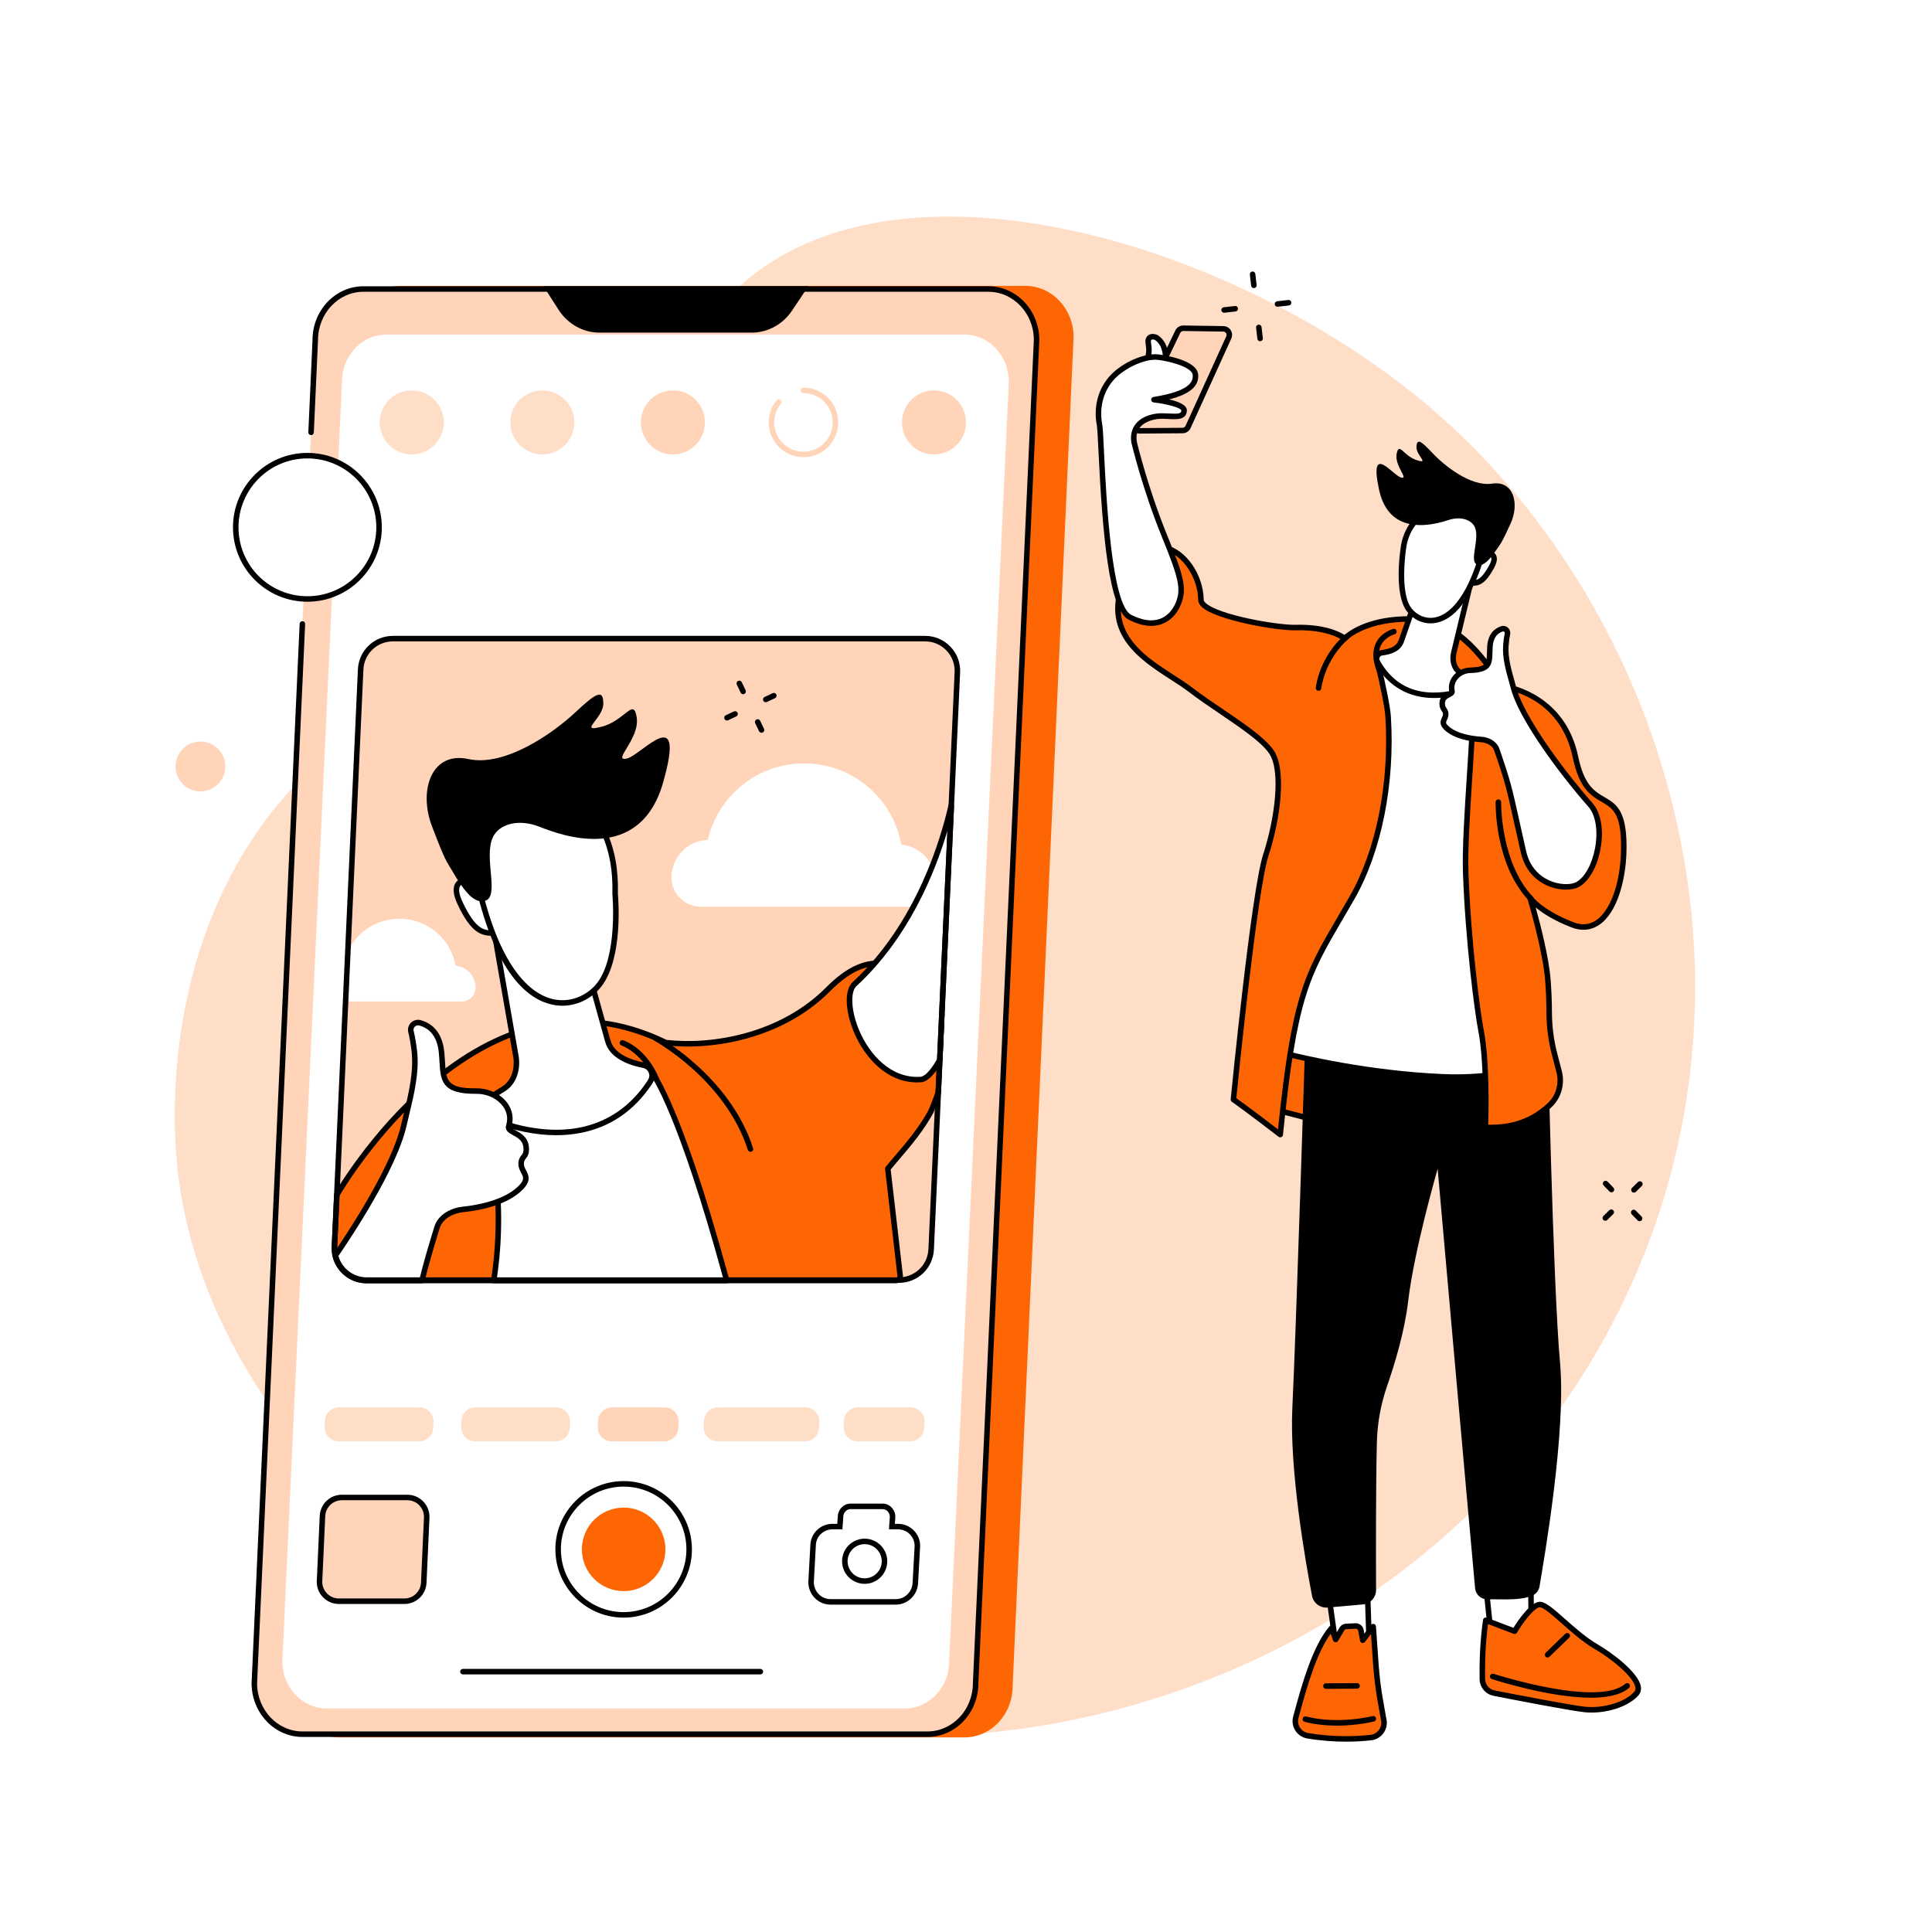 <svg xmlns="http://www.w3.org/2000/svg" xmlns:xlink="http://www.w3.org/1999/xlink" width="1080" zoomAndPan="magnify" viewBox="0 0 810 810" height="1080" preserveAspectRatio="xMidYMid meet" version="1.0"><defs><clipPath id="59fd0a76c2"><path d="M 618.84 100.445 L 699.84 100.445 L 699.84 181.445 L 618.84 181.445 Z M 618.84 100.445 " clip-rule="nonzero"/></clipPath><clipPath id="f97b06a94b"><path d="M 659.34 100.445 C 636.973 100.445 618.84 118.578 618.84 140.945 C 618.84 163.312 636.973 181.445 659.34 181.445 C 681.707 181.445 699.84 163.312 699.84 140.945 C 699.84 118.578 681.707 100.445 659.34 100.445 Z M 659.34 100.445 " clip-rule="nonzero"/></clipPath><clipPath id="c4ba92f508"><path d="M 100.441 194.406 L 155.52 194.406 L 155.52 249.484 L 100.441 249.484 Z M 100.441 194.406 " clip-rule="nonzero"/></clipPath><clipPath id="8d98f65a1d"><path d="M 127.98 194.406 C 112.77 194.406 100.441 206.734 100.441 221.945 C 100.441 237.156 112.77 249.484 127.98 249.484 C 143.191 249.484 155.52 237.156 155.52 221.945 C 155.52 206.734 143.191 194.406 127.98 194.406 Z M 127.98 194.406 " clip-rule="nonzero"/></clipPath></defs><rect x="-81" width="972" fill="#ffffff" y="-81" height="972" fill-opacity="1"/><rect x="-81" width="972" fill="#ffffff" y="-81" height="972" fill-opacity="1"/><path fill="#ffdec8" d="M 227.594 251.727 C 294.273 184.648 275.18 142.605 320.805 111.551 C 391.008 63.762 522.027 104.879 599.328 170.609 C 694 251.113 742.848 398.105 687.207 531.086 C 627.945 672.711 472.031 746.227 332.91 724.07 C 208.672 704.285 86.543 606.41 74.309 489.027 C 72.98 476.301 67.125 407.527 108.191 348.23 C 142.133 299.215 174.738 304.898 227.594 251.727 " fill-opacity="1" fill-rule="nonzero"/><path fill="#fe6604" d="M 404.367 728.414 L 142.328 728.414 C 131.18 728.414 122.145 718.793 122.145 706.922 L 147.691 141.352 C 147.691 129.484 156.727 119.859 167.875 119.859 L 429.914 119.859 C 441.062 119.859 450.105 129.484 450.105 141.352 L 424.555 706.922 C 424.555 718.793 415.52 728.414 404.367 728.414 " fill-opacity="1" fill-rule="nonzero"/><path fill="#ffd4b9" d="M 130.422 181.266 L 132.176 142.578 C 132.176 130.762 141.215 121.18 152.363 121.18 L 414.398 121.18 C 425.551 121.18 434.59 130.762 434.59 142.578 L 409.043 705.672 C 409.043 717.492 400 727.07 388.855 727.07 L 126.816 727.07 C 115.668 727.07 106.629 717.492 106.629 705.672 L 126.777 261.586 L 130.422 181.266 " fill-opacity="1" fill-rule="nonzero"/><path fill="#000000" d="M 388.852 728.223 L 126.816 728.223 C 115.047 728.223 105.477 718.105 105.477 705.672 L 125.625 261.535 C 125.652 260.914 126.164 260.43 126.777 260.43 C 126.797 260.43 126.812 260.43 126.832 260.434 C 127.465 260.461 127.961 261 127.934 261.637 L 107.785 705.727 C 107.785 716.832 116.32 725.914 126.816 725.914 L 388.852 725.914 C 399.348 725.914 407.887 716.832 407.887 705.672 L 433.438 142.523 C 433.434 131.414 424.898 122.332 414.402 122.332 L 152.363 122.332 C 141.867 122.332 133.332 131.414 133.332 142.578 L 131.574 181.312 C 131.547 181.949 130.992 182.457 130.371 182.414 C 129.73 182.387 129.238 181.848 129.27 181.211 L 131.023 142.523 C 131.023 130.141 140.594 120.023 152.363 120.023 L 414.402 120.023 C 426.172 120.023 435.742 130.141 435.742 142.578 L 410.195 705.727 C 410.195 718.105 400.625 728.223 388.852 728.223 " fill-opacity="1" fill-rule="nonzero"/><path fill="#ffffff" d="M 379.281 716.305 L 137.031 716.305 C 126.727 716.305 118.371 707.449 118.371 696.52 L 143.379 160.043 C 143.379 149.117 151.73 140.262 162.039 140.262 L 404.289 140.262 C 414.594 140.262 422.949 149.117 422.949 160.043 L 397.941 696.52 C 397.941 707.449 389.59 716.305 379.281 716.305 " fill-opacity="1" fill-rule="nonzero"/><path fill="#000000" d="M 227.855 119.984 L 234.176 129.859 C 238.016 135.852 244.449 139.453 251.336 139.453 L 315.145 139.453 C 321.883 139.453 328.195 136.008 332.062 130.223 L 338.91 119.984 L 227.855 119.984 " fill-opacity="1" fill-rule="nonzero"/><path fill="#ffd4b9" d="M 177.664 663.559 L 178.898 636.332 C 179.109 631.699 175.41 627.828 170.77 627.828 L 143.332 627.828 C 138.98 627.828 135.402 631.25 135.203 635.594 L 133.969 662.82 C 133.758 667.453 137.457 671.324 142.098 671.324 L 169.535 671.324 C 173.887 671.324 177.465 667.902 177.664 663.559 " fill-opacity="1" fill-rule="nonzero"/><path fill="#000000" d="M 177.664 663.559 L 177.672 663.559 Z M 143.332 628.98 C 139.59 628.98 136.527 631.91 136.359 635.648 L 135.121 662.871 C 135.035 664.793 135.719 666.617 137.047 668.008 C 138.379 669.402 140.172 670.168 142.098 670.168 L 169.535 670.168 C 173.277 670.168 176.34 667.238 176.508 663.5 L 177.746 636.281 C 177.832 634.359 177.148 632.531 175.82 631.145 C 174.488 629.75 172.695 628.98 170.77 628.98 Z M 169.535 672.48 L 142.098 672.48 C 139.535 672.48 137.148 671.457 135.379 669.609 C 133.609 667.754 132.699 665.324 132.816 662.766 L 134.051 635.543 C 134.277 630.566 138.355 626.672 143.332 626.672 L 170.77 626.672 C 173.332 626.672 175.719 627.695 177.488 629.543 C 179.258 631.395 180.168 633.828 180.055 636.387 L 178.816 663.609 C 178.59 668.582 174.512 672.48 169.535 672.48 " fill-opacity="1" fill-rule="nonzero"/><path fill="#ffffff" d="M 376.477 640.027 L 373.934 640.027 L 374.219 636.105 C 374.324 633.793 372.477 631.562 370.16 631.562 L 356.465 631.562 C 354.293 631.562 352.508 633.566 352.41 635.734 L 352.098 640.027 L 349.035 640.027 C 344.684 640.027 341.105 643.336 340.906 647.684 L 340.062 663.008 C 339.852 667.641 343.555 671.59 348.191 671.59 L 375.629 671.59 C 379.98 671.59 383.559 668.035 383.758 663.691 L 384.605 648.488 C 384.812 643.855 381.113 640.027 376.477 640.027 " fill-opacity="1" fill-rule="nonzero"/><path fill="#000000" d="M 349.035 641.184 C 345.289 641.184 342.227 644.062 342.059 647.734 L 341.215 663.074 C 341.133 664.98 341.844 666.883 343.18 668.277 C 344.512 669.672 346.289 670.438 348.191 670.438 L 375.629 670.438 C 379.305 670.438 382.434 667.387 382.605 663.637 L 383.449 648.426 C 383.535 646.527 382.859 644.719 381.543 643.34 C 380.215 641.949 378.414 641.184 376.477 641.184 L 372.691 641.184 L 373.066 636.02 C 373.105 635.18 372.754 634.27 372.125 633.613 C 371.57 633.035 370.875 632.711 370.16 632.711 L 356.465 632.711 C 354.992 632.711 353.633 634.148 353.562 635.785 L 353.176 641.184 Z M 375.629 672.746 L 348.191 672.746 C 345.652 672.746 343.281 671.727 341.512 669.871 C 339.742 668.023 338.793 665.504 338.91 662.953 L 339.758 647.617 C 339.98 642.719 344.055 638.875 349.035 638.875 L 351.027 638.875 L 351.258 635.652 C 351.383 632.82 353.77 630.406 356.465 630.406 L 370.16 630.406 C 371.512 630.406 372.805 630.977 373.797 632.012 C 374.867 633.133 375.441 634.645 375.371 636.156 L 375.176 638.875 L 376.477 638.875 C 379.051 638.875 381.441 639.895 383.211 641.746 C 384.969 643.578 385.871 645.996 385.758 648.539 L 384.91 663.754 C 384.688 668.703 380.52 672.746 375.629 672.746 " fill-opacity="1" fill-rule="nonzero"/><path fill="#ffffff" d="M 370.832 654.559 C 370.832 659.152 367.105 662.875 362.516 662.875 C 357.922 662.875 354.199 659.152 354.199 654.559 C 354.199 649.969 357.922 646.242 362.516 646.242 C 367.105 646.242 370.832 649.969 370.832 654.559 " fill-opacity="1" fill-rule="nonzero"/><path fill="#000000" d="M 362.516 647.398 C 358.566 647.398 355.355 650.613 355.355 654.559 C 355.355 658.508 358.566 661.719 362.516 661.719 C 366.461 661.719 369.676 658.508 369.676 654.559 C 369.676 650.613 366.461 647.398 362.516 647.398 Z M 362.516 664.031 C 357.293 664.031 353.043 659.781 353.043 654.559 C 353.043 649.34 357.293 645.086 362.516 645.086 C 367.734 645.086 371.984 649.34 371.984 654.559 C 371.984 659.781 367.734 664.031 362.516 664.031 " fill-opacity="1" fill-rule="nonzero"/><path fill="#ffffff" d="M 234.004 649.574 C 234.004 634.406 246.301 622.109 261.469 622.109 C 276.637 622.109 288.934 634.406 288.934 649.574 C 288.934 664.742 276.637 677.039 261.469 677.039 C 246.301 677.039 234.004 664.742 234.004 649.574 " fill-opacity="1" fill-rule="nonzero"/><path fill="#000000" d="M 261.469 623.266 C 246.961 623.266 235.16 635.07 235.16 649.574 C 235.16 664.082 246.961 675.887 261.469 675.887 C 275.977 675.887 287.777 664.082 287.777 649.574 C 287.777 635.07 275.977 623.266 261.469 623.266 Z M 261.469 678.195 C 245.688 678.195 232.848 665.355 232.848 649.574 C 232.848 633.793 245.688 620.957 261.469 620.957 C 277.25 620.957 290.09 633.793 290.09 649.574 C 290.09 665.355 277.25 678.195 261.469 678.195 " fill-opacity="1" fill-rule="nonzero"/><path fill="#fe6604" d="M 243.953 649.574 C 243.953 639.902 251.797 632.062 261.469 632.062 C 271.141 632.062 278.98 639.902 278.98 649.574 C 278.98 659.246 271.141 667.09 261.469 667.09 C 251.797 667.09 243.953 659.246 243.953 649.574 " fill-opacity="1" fill-rule="nonzero"/><path fill="#ffdec8" d="M 186.07 177.098 C 186.07 184.516 180.059 190.523 172.641 190.523 C 165.227 190.523 159.215 184.516 159.215 177.098 C 159.215 169.684 165.227 163.672 172.641 163.672 C 180.059 163.672 186.07 169.684 186.07 177.098 " fill-opacity="1" fill-rule="nonzero"/><path fill="#ffdec8" d="M 240.805 177.098 C 240.805 184.516 234.793 190.523 227.379 190.523 C 219.965 190.523 213.953 184.516 213.953 177.098 C 213.953 169.684 219.965 163.672 227.379 163.672 C 234.793 163.672 240.805 169.684 240.805 177.098 " fill-opacity="1" fill-rule="nonzero"/><path fill="#ffd4b9" d="M 295.543 177.098 C 295.543 184.516 289.531 190.523 282.117 190.523 C 274.703 190.523 268.691 184.516 268.691 177.098 C 268.691 169.684 274.703 163.672 282.117 163.672 C 289.531 163.672 295.543 169.684 295.543 177.098 " fill-opacity="1" fill-rule="nonzero"/><path fill="#ffd4b9" d="M 336.852 191.68 C 328.816 191.68 322.27 185.137 322.27 177.094 C 322.27 173.73 323.449 170.445 325.582 167.848 C 325.984 167.355 326.715 167.285 327.207 167.688 C 327.699 168.094 327.773 168.82 327.363 169.316 C 325.57 171.5 324.582 174.262 324.582 177.094 C 324.582 183.863 330.086 189.367 336.852 189.367 C 343.621 189.367 349.125 183.863 349.125 177.094 C 349.125 170.332 343.621 164.828 336.852 164.828 C 336.215 164.828 335.699 164.309 335.699 163.668 C 335.699 163.031 336.215 162.516 336.852 162.516 C 344.895 162.516 351.434 169.055 351.434 177.094 C 351.434 185.137 344.895 191.68 336.852 191.68 " fill-opacity="1" fill-rule="nonzero"/><path fill="#ffd4b9" d="M 405.016 177.098 C 405.016 184.516 399 190.523 391.586 190.523 C 384.176 190.523 378.164 184.516 378.164 177.098 C 378.164 169.684 384.176 163.672 391.586 163.672 C 399 163.672 405.016 169.684 405.016 177.098 " fill-opacity="1" fill-rule="nonzero"/><path fill="#ffdec8" d="M 181.629 598.676 L 181.742 596.191 C 181.895 592.844 179.223 590.051 175.871 590.051 L 142.094 590.051 C 138.953 590.051 136.367 592.523 136.227 595.66 L 136.113 598.145 C 135.961 601.488 138.633 604.289 141.98 604.289 L 175.758 604.289 C 178.898 604.289 181.484 601.816 181.629 598.676 " fill-opacity="1" fill-rule="nonzero"/><path fill="#ffdec8" d="M 238.883 598.676 L 238.996 596.191 C 239.148 592.844 236.477 590.051 233.129 590.051 L 199.352 590.051 C 196.211 590.051 193.625 592.523 193.48 595.66 L 193.367 598.145 C 193.215 601.488 195.887 604.289 199.238 604.289 L 233.016 604.289 C 236.156 604.289 238.742 601.816 238.883 598.676 " fill-opacity="1" fill-rule="nonzero"/><path fill="#ffd4b9" d="M 284.422 598.676 L 284.535 596.191 C 284.688 592.844 282.016 590.051 278.664 590.051 L 256.605 590.051 C 253.465 590.051 250.879 592.523 250.738 595.66 L 250.625 598.145 C 250.473 601.488 253.145 604.289 256.496 604.289 L 278.551 604.289 C 281.691 604.289 284.277 601.816 284.422 598.676 " fill-opacity="1" fill-rule="nonzero"/><path fill="#ffdec8" d="M 387.496 598.676 L 387.609 596.191 C 387.762 592.844 385.09 590.051 381.738 590.051 L 359.68 590.051 C 356.539 590.051 353.953 592.523 353.812 595.66 L 353.699 598.145 C 353.547 601.488 356.219 604.289 359.57 604.289 L 381.629 604.289 C 384.766 604.289 387.355 601.816 387.496 598.676 " fill-opacity="1" fill-rule="nonzero"/><path fill="#ffdec8" d="M 343.391 598.676 L 343.504 596.191 C 343.656 592.844 340.984 590.051 337.637 590.051 L 300.996 590.051 C 297.852 590.051 295.27 592.523 295.125 595.66 L 295.012 598.145 C 294.859 601.488 297.531 604.289 300.883 604.289 L 337.52 604.289 C 340.664 604.289 343.246 601.816 343.391 598.676 " fill-opacity="1" fill-rule="nonzero"/><path fill="#000000" d="M 318.793 702 L 194.078 702 C 193.441 702 192.922 701.484 192.922 700.844 C 192.922 700.207 193.441 699.691 194.078 699.691 L 318.793 699.691 C 319.43 699.691 319.949 700.207 319.949 700.844 C 319.949 701.484 319.43 702 318.793 702 " fill-opacity="1" fill-rule="nonzero"/><path fill="#ffd4b9" d="M 390.395 523.789 L 401.379 281.883 C 401.727 274.188 395.578 267.754 387.875 267.754 L 164.711 267.754 C 157.484 267.754 151.535 273.438 151.207 280.66 L 140.223 522.562 C 139.875 530.258 146.023 536.691 153.727 536.691 L 376.891 536.691 C 384.121 536.691 390.066 531.008 390.395 523.789 " fill-opacity="1" fill-rule="nonzero"/><path fill="#ffffff" d="M 293.809 380.129 C 287.207 380.129 281.695 374.91 281.527 368.305 C 281.523 368.172 281.523 368.035 281.523 367.895 C 281.523 359.367 288.289 352.422 296.746 352.133 C 300.984 333.758 317.449 320.055 337.109 320.055 C 357.465 320.055 374.395 334.738 377.879 354.09 C 386.02 354.918 392.375 361.793 392.375 370.152 C 392.375 370.191 392.375 370.23 392.375 370.266 C 392.336 375.73 387.855 380.129 382.391 380.129 L 293.809 380.129 " fill-opacity="1" fill-rule="nonzero"/><path fill="#ffffff" d="M 146.164 398.176 C 150.133 390.453 158.184 385.176 167.461 385.176 C 179.223 385.176 189.004 393.656 191.016 404.836 C 195.723 405.316 199.391 409.289 199.391 414.121 C 199.391 414.141 199.391 414.164 199.391 414.184 C 199.371 417.344 196.781 419.883 193.625 419.883 L 145.078 419.883 C 145.078 419.883 145.273 399.91 146.164 398.176 " fill-opacity="1" fill-rule="nonzero"/><path fill="#fe6604" d="M 347.312 414.648 C 326.824 435.352 297.219 439.199 279.156 437.109 C 199.852 398.125 141.219 500.945 141.219 500.945 L 140.223 522.848 C 139.871 530.547 146.02 536.863 153.723 536.863 L 375.664 536.863 C 376.715 536.863 377.531 535.949 377.414 534.906 L 372.215 489.977 C 377.34 483.605 384.816 475.996 390.238 466.113 C 390.238 466.113 391.715 462.785 393.383 457.957 L 394.867 425.336 C 384.816 410.812 370.312 391.41 347.312 414.648 " fill-opacity="1" fill-rule="nonzero"/><path fill="#000000" d="M 347.312 414.648 L 347.324 414.648 Z M 142.359 501.285 L 141.375 522.902 C 141.223 526.273 142.418 529.465 144.738 531.895 C 147.09 534.355 150.281 535.715 153.723 535.715 L 375.664 535.715 C 375.902 535.715 376.047 535.586 376.113 535.512 C 376.184 535.434 376.289 535.27 376.262 535.039 L 371.07 490.109 C 371.031 489.805 371.121 489.492 371.316 489.254 C 372.586 487.676 373.984 486.035 375.469 484.297 C 380.016 478.973 385.172 472.938 389.203 465.602 C 389.379 465.199 390.73 462.086 392.238 457.734 L 393.691 425.676 C 386.77 415.691 379.16 405.961 369.16 405.082 C 362.598 404.5 355.52 407.996 348.137 415.457 C 327.957 435.848 298.293 440.484 279.023 438.254 C 278.891 438.242 278.766 438.203 278.645 438.145 C 246.223 422.203 213.449 427.961 181.238 455.25 C 158.332 474.656 143.906 498.645 142.359 501.285 Z M 375.664 538.02 L 153.723 538.02 C 149.648 538.02 145.863 536.414 143.066 533.488 C 140.309 530.598 138.887 526.805 139.066 522.797 L 140.062 500.895 C 140.074 500.711 140.125 500.531 140.215 500.375 C 140.363 500.113 155.258 474.25 179.699 453.527 C 194.102 441.312 208.965 433.234 223.867 429.516 C 242.492 424.867 261.203 427.043 279.484 435.984 C 298.242 438.098 326.965 433.57 346.496 413.836 C 354.387 405.863 362.07 402.145 369.359 402.777 C 380.465 403.754 388.52 414.133 395.812 424.68 C 395.957 424.887 396.027 425.137 396.02 425.391 L 394.535 458.008 C 394.531 458.117 394.512 458.23 394.477 458.332 C 392.812 463.152 391.355 466.441 391.293 466.582 C 391.285 466.609 391.27 466.641 391.254 466.672 C 387.102 474.23 381.852 480.375 377.227 485.797 C 375.871 487.383 374.586 488.887 373.418 490.324 L 378.559 534.773 C 378.656 535.598 378.391 536.426 377.84 537.047 C 377.289 537.664 376.492 538.02 375.664 538.02 " fill-opacity="1" fill-rule="nonzero"/><path fill="#ffffff" d="M 398.855 337.434 C 395.477 352.508 385.078 387.875 358.293 412.566 C 351.121 419.18 362.531 454.141 386.016 452.605 C 388.449 452.445 391.164 449.395 394 444.438 L 398.855 337.434 " fill-opacity="1" fill-rule="nonzero"/><path fill="#000000" d="M 397.203 348.332 C 392.047 365.77 381 393.207 359.078 413.414 C 356.332 415.945 356.871 424.195 360.305 432.199 C 364.523 442.043 373.484 452.27 385.938 451.449 C 386.98 451.383 389.254 450.332 392.855 444.102 Z M 384.527 453.809 C 371.684 453.809 362.539 443.27 358.18 433.109 C 354.199 423.824 353.922 415.027 357.512 411.715 C 384.246 387.07 394.543 351.383 397.73 337.18 L 400.012 337.484 L 395.137 444.77 L 395 445.008 C 391.738 450.715 388.82 453.578 386.09 453.754 C 385.562 453.789 385.043 453.809 384.527 453.809 " fill-opacity="1" fill-rule="nonzero"/><path fill="#000000" d="M 314.633 482.902 C 314.148 482.902 313.691 482.586 313.535 482.098 C 304.07 452.59 274.562 436.434 274.266 436.273 C 273.703 435.973 273.496 435.27 273.797 434.707 C 274.098 434.148 274.801 433.938 275.359 434.238 C 275.664 434.406 305.988 451.008 315.734 481.395 C 315.93 482 315.594 482.648 314.984 482.844 C 314.867 482.883 314.75 482.902 314.633 482.902 " fill-opacity="1" fill-rule="nonzero"/><path fill="#000000" d="M 275.156 453.527 C 274.707 453.527 274.277 453.262 274.094 452.82 C 269.199 441.23 260.66 438.352 260.574 438.324 C 259.969 438.129 259.637 437.477 259.832 436.875 C 260.027 436.266 260.68 435.934 261.285 436.129 C 261.676 436.254 270.918 439.367 276.219 451.922 C 276.469 452.508 276.191 453.184 275.605 453.434 C 275.457 453.496 275.305 453.527 275.156 453.527 " fill-opacity="1" fill-rule="nonzero"/><path fill="#ffffff" d="M 271.891 447.66 C 271.891 447.66 283.258 458.344 304.668 536.863 L 206.977 536.863 C 206.977 536.863 212.332 508.051 205.562 480.383 C 200.758 460.754 271.891 447.66 271.891 447.66 " fill-opacity="1" fill-rule="nonzero"/><path fill="#000000" d="M 208.34 535.715 L 303.156 535.715 C 284.418 467.32 273.535 451.48 271.465 448.918 C 265.336 450.105 217.133 459.859 207.918 474.102 C 206.598 476.141 206.195 478.105 206.684 480.109 C 212.605 504.297 209.285 529.633 208.34 535.715 Z M 304.668 538.02 L 206.977 538.02 C 206.637 538.02 206.312 537.867 206.09 537.602 C 205.871 537.344 205.781 536.996 205.844 536.656 C 205.895 536.371 211.07 507.75 204.441 480.66 C 203.801 478.039 204.316 475.41 205.98 472.844 C 216.309 456.883 269.426 446.938 271.684 446.527 C 272.043 446.461 272.414 446.566 272.684 446.82 C 273.156 447.266 284.531 458.617 305.781 536.562 C 305.875 536.91 305.805 537.285 305.586 537.57 C 305.367 537.855 305.027 538.02 304.668 538.02 " fill-opacity="1" fill-rule="nonzero"/><path fill="#ffffff" d="M 246.82 407.652 L 254.797 436.359 C 256.512 442.824 264.141 445.496 269.824 446.594 C 272.836 447.176 274.32 450.609 272.738 453.23 L 272.262 454.016 C 257.383 476.352 232.352 479.457 205.469 469.051 L 202.77 467.68 C 200.465 466.512 200.32 463.273 202.512 461.898 L 211.195 456.473 C 215.125 454.02 217.152 448.777 216.344 443.176 L 207.586 392.824 L 246.82 407.652 " fill-opacity="1" fill-rule="nonzero"/><path fill="#000000" d="M 205.941 467.996 C 234.465 479.023 257.676 473.832 271.301 453.375 L 271.746 452.637 C 272.312 451.699 272.383 450.59 271.938 449.594 C 271.5 448.609 270.652 447.934 269.605 447.73 C 263.359 446.523 255.527 443.617 253.684 436.652 L 245.863 408.523 L 209.074 394.617 L 217.48 442.977 C 218.363 449.082 216.137 454.75 211.809 457.457 L 203.125 462.883 C 202.453 463.301 202.074 464.023 202.109 464.812 C 202.145 465.605 202.586 466.293 203.293 466.648 Z M 233.176 475.941 C 224.461 475.941 215.043 473.992 205.055 470.125 C 205.02 470.113 204.98 470.098 204.949 470.082 L 202.246 468.711 C 200.789 467.969 199.875 466.551 199.801 464.918 C 199.73 463.281 200.516 461.789 201.902 460.922 L 210.586 455.496 C 214.133 453.277 215.945 448.504 215.199 443.34 L 206.449 393.02 C 206.379 392.613 206.531 392.199 206.852 391.934 C 207.172 391.672 207.609 391.602 207.996 391.742 L 247.227 406.57 C 247.57 406.699 247.836 406.984 247.934 407.34 L 255.91 436.047 C 257.453 441.871 264.449 444.383 270.043 445.465 C 271.844 445.809 273.301 446.973 274.047 448.652 C 274.793 450.328 274.672 452.262 273.727 453.828 L 273.25 454.613 C 265.875 465.688 255.906 472.516 243.59 474.945 C 240.246 475.609 236.77 475.941 233.176 475.941 " fill-opacity="1" fill-rule="nonzero"/><path fill="#ffffff" d="M 204.555 370.254 C 204.555 370.254 185.984 363.934 192.863 378.598 C 198.562 390.746 202.527 391.305 207.18 391.18 C 211.832 391.059 204.555 370.254 204.555 370.254 " fill-opacity="1" fill-rule="nonzero"/><path fill="#000000" d="M 196.934 370.059 C 195.316 370.059 193.875 370.355 193.113 371.207 C 191.789 372.688 192.816 375.777 193.91 378.109 C 199.594 390.23 203.262 390.125 207.148 390.027 C 208.375 389.34 207.098 381.188 203.652 371.184 C 202.09 370.703 199.32 370.059 196.934 370.059 Z M 206.41 392.348 C 201.609 392.348 197.375 390.93 191.82 379.09 C 189.797 374.781 189.652 371.613 191.395 369.668 C 194.805 365.863 203.902 368.816 204.93 369.164 C 205.266 369.277 205.527 369.543 205.645 369.875 C 206.672 372.812 211.664 387.629 209.152 391.27 C 208.695 391.938 208.004 392.312 207.211 392.336 C 206.941 392.344 206.676 392.348 206.41 392.348 " fill-opacity="1" fill-rule="nonzero"/><path fill="#ffffff" d="M 257.895 374.809 C 257.895 374.809 260.379 400.855 251.328 412.734 C 242.578 424.215 215.359 430.578 201.395 374.844 C 187.43 319.109 259.727 312.809 257.895 374.809 " fill-opacity="1" fill-rule="nonzero"/><path fill="#000000" d="M 226.43 331.824 C 220.848 331.824 215.367 333.645 210.965 337.191 C 201.543 344.77 198.465 358.391 202.516 374.562 C 211.32 409.707 224.867 417.469 232.156 418.969 C 240.438 420.668 247.164 416.293 250.41 412.035 C 259.086 400.648 256.77 375.176 256.746 374.918 C 256.742 374.871 256.738 374.82 256.742 374.773 C 257.312 355.414 250.496 340.762 238.035 334.566 C 234.344 332.727 230.359 331.824 226.43 331.824 Z M 235.816 421.656 C 234.484 421.656 233.109 421.523 231.691 421.23 C 222.137 419.266 208.93 409.672 200.273 375.125 C 195.996 358.043 199.363 343.555 209.516 335.391 C 217.723 328.785 229.32 327.652 239.062 332.496 C 252.348 339.105 259.633 354.508 259.051 374.773 C 259.219 376.609 261.316 401.531 252.246 413.434 C 249.148 417.5 243.23 421.656 235.816 421.656 " fill-opacity="1" fill-rule="nonzero"/><path fill="#000000" d="M 206.684 350.926 C 209.312 345.469 217.359 343.113 226.293 346.66 C 235.227 350.211 268.242 362.559 278.039 327.988 C 287.84 293.41 268.781 316.863 262.664 318.062 C 256.547 319.262 268.238 309.715 266.961 300.93 C 265.68 292.145 262.137 302.156 252.191 304.699 C 242.242 307.234 252.91 301.234 252.934 295.031 C 252.953 288.828 250.117 290.285 241.051 298.797 C 231.984 307.309 211.691 321.617 196.379 318.238 C 181.066 314.855 175.289 331.156 181.117 346.438 C 186.941 361.711 187.129 360.883 189.645 365.207 C 195.258 374.883 199 378.527 202.984 377.766 C 209.945 376.445 202.516 359.566 206.684 350.926 " fill-opacity="1" fill-rule="nonzero"/><path fill="#ffffff" d="M 220.559 480.691 C 219.855 474.789 212.406 475.055 213.293 472.172 C 215.859 463.844 207.793 457.344 199.801 457.438 C 184.051 457.621 186.105 451.402 185.137 441.312 C 184.324 432.852 179.816 429.844 176.062 428.82 C 173.797 428.207 171.727 430.25 172.301 432.523 C 172.762 434.344 173.258 436.922 173.691 440.543 C 174.906 450.684 171.699 461.422 169.234 472.105 C 166.223 485.16 154.508 506.031 140.598 526.422 C 142.016 532.336 147.328 536.863 153.727 536.863 L 176.914 536.863 C 178.395 530.707 180.273 524.223 183.184 514.703 C 184.562 510.176 189.371 507.547 194.074 507.055 C 201.359 506.293 212.25 504.094 218.355 497.902 C 223.16 493.039 218.227 491.605 218.496 487.578 C 218.703 484.449 221.109 485.301 220.559 480.691 " fill-opacity="1" fill-rule="nonzero"/><path fill="#000000" d="M 141.848 526.645 C 143.359 532.008 148.176 535.715 153.727 535.715 L 176.008 535.715 C 177.523 529.523 179.469 522.902 182.078 514.367 C 183.758 508.863 189.527 506.367 193.957 505.906 C 200.152 505.258 211.461 503.25 217.535 497.094 C 220.004 494.59 219.445 493.523 218.52 491.762 C 217.941 490.656 217.223 489.289 217.344 487.504 C 217.457 485.816 218.113 484.984 218.645 484.312 C 219.219 483.586 219.672 483.008 219.41 480.828 C 219.086 478.105 216.977 476.961 215.109 475.945 C 213.512 475.078 211.523 474 212.191 471.836 C 213.316 468.18 212.047 465.402 210.785 463.719 C 208.422 460.555 204.113 458.535 199.816 458.594 C 185.062 458.734 184.723 453.074 184.258 445.203 C 184.188 443.996 184.113 442.746 183.984 441.418 C 183.383 435.117 180.613 431.254 175.758 429.938 C 175.086 429.754 174.418 429.93 173.93 430.41 C 173.441 430.887 173.25 431.57 173.422 432.242 C 173.973 434.434 174.449 437.18 174.84 440.402 C 175.902 449.266 173.648 458.625 171.469 467.68 C 171.094 469.242 170.719 470.805 170.359 472.367 C 167.613 484.273 157.23 504.035 141.848 526.645 Z M 176.914 538.02 L 153.727 538.02 C 146.938 538.02 141.074 533.363 139.473 526.695 C 139.398 526.379 139.457 526.043 139.641 525.773 C 155.031 503.215 165.41 483.559 168.109 471.844 C 168.473 470.277 168.848 468.711 169.227 467.141 C 171.355 458.285 173.559 449.129 172.543 440.676 C 172.168 437.551 171.711 434.902 171.184 432.809 C 170.809 431.336 171.23 429.82 172.312 428.762 C 173.387 427.703 174.898 427.309 176.363 427.707 C 180.402 428.805 185.406 432.035 186.285 441.199 C 186.418 442.566 186.492 443.836 186.562 445.066 C 187.027 452.867 187.223 456.438 199.789 456.281 C 199.848 456.281 199.91 456.281 199.969 456.281 C 204.922 456.281 209.879 458.648 212.637 462.336 C 214.871 465.324 215.5 468.941 214.398 472.516 C 214.305 472.82 214.883 473.195 216.215 473.922 C 218.215 475.008 221.238 476.645 221.707 480.555 C 222.051 483.449 221.344 484.617 220.457 485.742 C 220.008 486.312 219.711 486.688 219.648 487.656 C 219.57 488.789 220.055 489.715 220.566 490.688 C 221.574 492.613 222.832 495.012 219.18 498.715 C 212.93 505.051 202.145 507.371 194.195 508.203 C 190.469 508.594 185.637 510.617 184.285 515.039 C 181.566 523.949 179.57 530.75 178.039 537.137 C 177.914 537.656 177.449 538.02 176.914 538.02 " fill-opacity="1" fill-rule="nonzero"/><path fill="#000000" d="M 164.711 268.906 C 158.086 268.906 152.66 274.09 152.359 280.707 L 141.379 522.613 C 141.223 526.02 142.438 529.246 144.789 531.715 C 147.145 534.176 150.32 535.535 153.727 535.535 L 376.895 535.535 C 383.52 535.535 388.941 530.352 389.242 523.734 L 390.398 523.785 L 389.242 523.734 L 400.227 281.828 C 400.383 278.426 399.172 275.191 396.812 272.73 C 394.457 270.266 391.285 268.906 387.879 268.906 Z M 376.895 537.844 L 153.727 537.844 C 149.684 537.844 145.914 536.234 143.121 533.312 C 140.324 530.383 138.887 526.547 139.07 522.504 L 150.055 280.605 C 150.41 272.75 156.848 266.598 164.711 266.598 L 387.879 266.598 C 391.922 266.598 395.688 268.211 398.484 271.133 C 401.281 274.055 402.719 277.895 402.535 281.934 L 391.551 523.84 C 391.195 531.691 384.754 537.844 376.895 537.844 " fill-opacity="1" fill-rule="nonzero"/><path fill="#fe6604" d="M 518.039 460.926 L 546.492 468.297 C 572.215 474.965 600.5 466.637 626.68 462.098 L 644.547 459 L 642.504 428.008 L 536.922 432.098 L 518.039 460.926 " fill-opacity="1" fill-rule="nonzero"/><path fill="#000000" d="M 519.883 460.215 L 546.777 467.184 C 567.395 472.523 589.781 468.094 611.438 463.816 C 616.395 462.84 621.523 461.82 626.477 460.965 L 643.32 458.047 L 641.418 429.211 L 537.559 433.227 Z M 567.559 471.949 C 560.324 471.949 553.18 471.227 546.199 469.418 L 517.746 462.043 C 517.383 461.949 517.094 461.691 516.961 461.344 C 516.824 460.996 516.867 460.602 517.066 460.293 L 535.949 431.465 C 536.152 431.152 536.5 430.957 536.871 430.941 L 642.453 426.855 C 643.062 426.812 643.609 427.309 643.652 427.938 L 645.695 458.93 C 645.734 459.52 645.324 460.039 644.742 460.141 L 626.871 463.238 C 621.945 464.094 616.832 465.105 611.883 466.082 C 597.215 468.98 582.215 471.949 567.559 471.949 " fill-opacity="1" fill-rule="nonzero"/><path fill="#ffffff" d="M 557.301 670.168 L 560.184 690.684 L 574.168 691.828 L 573.312 667.41 L 557.301 670.168 " fill-opacity="1" fill-rule="nonzero"/><path fill="#000000" d="M 561.203 689.609 L 572.965 690.57 L 572.203 668.773 L 558.602 671.113 Z M 574.168 692.984 C 574.137 692.984 574.105 692.98 574.074 692.98 L 560.09 691.836 C 559.551 691.789 559.117 691.379 559.039 690.844 L 556.156 670.328 C 556.07 669.707 556.492 669.133 557.109 669.027 L 573.117 666.273 C 573.441 666.211 573.781 666.305 574.039 666.516 C 574.301 666.727 574.453 667.039 574.469 667.371 L 575.32 691.789 C 575.332 692.117 575.203 692.434 574.969 692.664 C 574.75 692.871 574.461 692.984 574.168 692.984 " fill-opacity="1" fill-rule="nonzero"/><path fill="#fe6604" d="M 574.773 728.473 C 568.949 729.133 559.414 729.582 548.293 727.73 C 544.641 727.125 542.297 723.516 543.281 719.945 C 546.016 710.016 550.781 691.156 558.305 682.566 L 559.977 687.383 L 562.598 682.965 C 562.957 682.359 563.586 681.957 564.285 681.891 L 568.184 681.715 C 569.332 681.598 570.371 682.387 570.574 683.52 L 571.332 687.68 L 575.719 681.953 L 576.855 698.02 C 577.215 703.125 577.844 708.211 578.742 713.25 L 580.238 721.648 C 580.59 725.043 578.156 728.094 574.773 728.473 " fill-opacity="1" fill-rule="nonzero"/><path fill="#000000" d="M 557.902 684.914 C 551.766 693.246 547.566 708.648 544.988 718.094 L 544.398 720.254 C 544.016 721.645 544.234 723.082 545.008 724.301 C 545.785 725.516 547.055 726.352 548.488 726.594 C 559.379 728.406 568.723 727.992 574.648 727.328 C 577.375 727.02 579.363 724.547 579.102 721.805 L 577.613 713.453 C 576.707 708.395 576.066 703.227 575.703 698.102 L 574.789 685.074 L 572.254 688.379 C 571.977 688.746 571.508 688.906 571.062 688.801 C 570.625 688.691 570.285 688.332 570.203 687.887 L 569.445 683.723 C 569.348 683.188 568.859 682.805 568.301 682.859 L 564.34 683.043 C 564.066 683.07 563.766 683.262 563.594 683.551 L 560.977 687.973 C 560.746 688.359 560.316 688.574 559.867 688.531 C 559.422 688.484 559.039 688.184 558.891 687.762 Z M 574.773 728.477 L 574.781 728.477 Z M 564.305 730.203 C 559.547 730.203 554.055 729.859 548.105 728.871 C 546.031 728.523 544.195 727.312 543.059 725.543 C 541.941 723.793 541.621 721.641 542.168 719.637 L 542.758 717.488 C 545.566 707.211 550.254 690.008 557.438 681.805 C 557.707 681.496 558.125 681.355 558.527 681.43 C 558.93 681.512 559.262 681.797 559.395 682.188 L 560.258 684.652 L 561.613 682.375 C 562.152 681.453 563.109 680.844 564.176 680.738 L 568.137 680.559 C 569.793 680.398 571.406 681.598 571.719 683.312 L 572.012 684.906 L 574.809 681.254 C 575.105 680.871 575.598 680.711 576.059 680.852 C 576.516 680.988 576.84 681.395 576.879 681.871 L 578.008 697.938 C 578.363 702.984 578.996 708.07 579.887 713.047 L 581.383 721.445 C 581.387 721.473 581.395 721.5 581.395 721.531 C 581.809 725.543 578.902 729.172 574.902 729.621 C 572.07 729.941 568.473 730.203 564.305 730.203 " fill-opacity="1" fill-rule="nonzero"/><path fill="#000000" d="M 560.555 723.48 C 556.332 723.48 551.637 723.078 546.984 721.879 C 546.367 721.719 545.996 721.09 546.152 720.473 C 546.309 719.855 546.941 719.48 547.559 719.641 C 561.02 723.102 575.34 719.527 575.484 719.492 C 576.102 719.332 576.734 719.703 576.891 720.324 C 577.043 720.941 576.676 721.57 576.059 721.727 C 575.652 721.832 569.07 723.48 560.555 723.48 " fill-opacity="1" fill-rule="nonzero"/><path fill="#000000" d="M 555.895 708.051 C 555.262 708.051 554.746 707.535 554.742 706.898 C 554.738 706.262 555.25 705.742 555.891 705.738 L 568.961 705.668 C 569.602 705.668 570.113 706.18 570.121 706.816 C 570.121 707.457 569.609 707.973 568.969 707.977 L 555.902 708.051 C 555.902 708.051 555.902 708.051 555.895 708.051 " fill-opacity="1" fill-rule="nonzero"/><path fill="#ffffff" d="M 622.141 656.918 L 625.273 686.895 L 642.031 686.312 L 641.758 656.234 L 622.141 656.918 " fill-opacity="1" fill-rule="nonzero"/><path fill="#000000" d="M 623.414 658.031 L 626.312 685.707 L 640.867 685.199 L 640.613 657.426 Z M 625.273 688.051 C 624.684 688.051 624.188 687.605 624.125 687.016 L 620.988 657.039 C 620.957 656.719 621.055 656.402 621.266 656.16 C 621.477 655.922 621.777 655.777 622.094 655.766 L 641.719 655.078 C 642.027 655.055 642.332 655.184 642.555 655.398 C 642.777 655.613 642.91 655.91 642.914 656.223 L 643.188 686.301 C 643.191 686.93 642.695 687.441 642.066 687.465 L 625.316 688.051 C 625.305 688.051 625.285 688.051 625.273 688.051 " fill-opacity="1" fill-rule="nonzero"/><path fill="#fe6604" d="M 621.496 704.016 C 621.551 706.859 623.582 709.289 626.371 709.836 C 636.082 711.738 657.961 715.973 664.18 716.676 C 672.254 717.59 682.039 714.785 686.121 709.941 C 690.199 705.09 676.059 694.352 669.391 690.5 C 659.484 684.777 649.758 673.117 645.832 672.715 C 641.906 672.312 635.016 683.895 635.016 683.895 L 622.922 679.309 C 622.922 679.309 621.207 689.59 621.496 704.016 " fill-opacity="1" fill-rule="nonzero"/><path fill="#000000" d="M 623.855 680.898 C 623.41 684.168 622.422 692.879 622.645 703.996 C 622.695 706.281 624.352 708.262 626.59 708.707 C 635.859 710.523 658.078 714.824 664.301 715.531 C 672.156 716.414 681.543 713.578 685.234 709.195 C 685.645 708.711 685.77 708.137 685.641 707.391 C 684.855 702.914 675.359 695.285 668.809 691.5 C 663.77 688.59 658.914 684.293 654.633 680.504 C 651.027 677.32 647.309 674.027 645.707 673.863 C 643.73 673.664 639.137 679.223 636.004 684.484 C 635.715 684.965 635.125 685.18 634.598 684.977 Z M 667.309 718.004 C 666.207 718.004 665.113 717.949 664.047 717.824 C 657.734 717.109 635.441 712.793 626.145 710.969 C 622.848 710.324 620.406 707.406 620.336 704.039 C 620.047 689.676 621.762 679.223 621.781 679.117 C 621.84 678.777 622.043 678.48 622.344 678.305 C 622.645 678.137 623.008 678.105 623.332 678.23 L 634.523 682.477 C 636.461 679.355 641.957 671.152 645.945 671.566 C 648.285 671.809 651.586 674.727 656.16 678.777 C 660.363 682.492 665.125 686.703 669.965 689.5 C 675.363 692.621 686.863 701.004 687.914 706.992 C 688.16 708.402 687.844 709.68 687 710.684 C 683.316 715.055 675.117 718.004 667.309 718.004 " fill-opacity="1" fill-rule="nonzero"/><path fill="#000000" d="M 667.008 711.77 C 649.699 711.77 626.801 704.383 625.48 703.953 C 624.871 703.754 624.539 703.102 624.738 702.5 C 624.934 701.891 625.59 701.562 626.195 701.758 C 626.625 701.898 670.027 715.898 681.457 705.918 C 681.938 705.5 682.668 705.547 683.086 706.027 C 683.504 706.508 683.453 707.238 682.973 707.656 C 679.523 710.676 673.684 711.77 667.008 711.77 " fill-opacity="1" fill-rule="nonzero"/><path fill="#000000" d="M 648.82 694.922 C 648.52 694.922 648.215 694.805 647.988 694.57 C 647.551 694.117 647.559 693.387 648.02 692.938 L 656.27 684.953 C 656.727 684.512 657.461 684.523 657.902 684.98 C 658.344 685.441 658.336 686.172 657.879 686.613 L 649.621 694.598 C 649.398 694.816 649.109 694.922 648.82 694.922 " fill-opacity="1" fill-rule="nonzero"/><path fill="#000000" d="M 547.277 434.402 C 547.277 434.402 543.41 557.582 541.828 590.109 C 540.555 616.27 547.352 654.906 550.066 669.027 C 550.656 672.109 553.477 674.242 556.602 673.969 L 571.344 672.676 C 574.508 672.398 576.934 669.738 576.922 666.555 C 576.867 654.246 576.789 624.453 577.254 604.902 C 577.445 596.816 578.863 588.805 581.523 581.168 C 584.664 572.129 588.902 558.266 590.395 545.43 C 592.891 524.035 602.738 490.031 602.738 490.031 C 602.738 490.031 615.605 635.316 618.441 665.871 C 618.691 668.609 621.051 670.66 623.801 670.551 C 629.234 670.324 636.691 671.238 642.25 669.047 C 643.941 668.387 645.164 666.883 645.461 665.086 C 647.43 653.141 656.695 600.367 654.039 571.164 C 651.027 537.941 648.75 427.57 648.75 427.57 L 547.277 434.402 " fill-opacity="1" fill-rule="nonzero"/><path fill="#ffffff" d="M 538.633 441.629 C 538.633 441.629 569.562 449.953 604.953 451.461 C 625.848 452.348 639.855 447.793 639.855 447.793 L 619.922 286.125 C 619.922 286.125 618.828 273.453 596.645 267.562 C 584.734 264.398 575.699 278.152 575.699 278.152 L 538.633 441.629 " fill-opacity="1" fill-rule="nonzero"/><path fill="#000000" d="M 540.008 440.793 C 545.766 442.246 573.809 448.98 604.996 450.305 C 622.488 451.055 635.184 447.918 638.59 446.961 L 618.773 286.266 C 618.754 286.113 617.363 274.258 596.352 268.68 C 586.043 265.93 577.82 277.121 576.773 278.621 Z M 610.422 452.73 C 608.645 452.73 606.801 452.695 604.902 452.613 C 569.793 451.117 538.645 442.828 538.332 442.746 C 537.734 442.586 537.371 441.98 537.512 441.371 L 574.57 277.895 C 574.598 277.762 574.656 277.633 574.734 277.52 C 575.117 276.93 584.375 263.113 596.941 266.445 C 619.645 272.477 621.023 285.48 621.07 286.027 L 641.004 447.648 C 641.07 448.199 640.738 448.719 640.215 448.887 C 639.688 449.062 628.184 452.73 610.422 452.73 " fill-opacity="1" fill-rule="nonzero"/><path fill="#fe6604" d="M 503.52 251.562 C 503.613 257.723 534.465 263.34 543.18 263.102 C 557.938 262.703 563.777 267.684 563.777 267.684 C 563.777 267.684 571.719 259.223 591.645 259.508 C 610.305 259.781 620.133 273.426 630.078 287.668 C 630.078 287.668 654.922 290.32 660.555 317.488 C 666.184 344.652 681.914 325.777 680.719 357.984 C 680.086 375.113 672.781 393.012 659.195 387.711 C 645.613 382.414 641.48 376.465 641.48 376.465 C 641.48 376.465 647.965 397.992 648.957 410.914 C 649.371 416.293 649.5 420.934 649.508 424.508 C 649.516 430.395 650.281 436.254 651.766 441.949 L 653.652 449.207 C 654.984 454.312 653.504 459.797 649.645 463.398 C 643.859 468.809 635.688 473.25 622.746 472.645 C 622.746 472.645 623.801 446.488 620.871 431.734 C 619.477 424.723 615.5 394.68 614.5 365.855 C 613.836 346.414 618.34 305.586 617.672 286.848 C 617.523 282.656 576.332 272.535 577.312 276.68 C 578.629 282.223 581.645 295.129 581.984 300.484 C 583.945 331.555 576.863 358.922 566.797 376.453 C 548.82 407.773 543.176 411.742 536.746 475.672 C 536.746 475.672 523.742 465.621 517.121 460.984 C 517.121 460.984 525.719 373.809 530.688 358.566 C 535.656 343.328 538.305 322.785 533.008 315.168 C 527.707 307.551 511.473 298.602 498.883 289 C 486.293 279.391 459.711 269.516 471.715 242.238 C 482.832 216.961 503.258 233.957 503.52 251.562 " fill-opacity="1" fill-rule="nonzero"/><path fill="#000000" d="M 616.543 287.02 Z M 518.336 460.426 C 523.578 464.137 532.215 470.73 535.809 473.488 C 541.559 417.344 546.902 408.211 560.918 384.281 C 562.438 381.684 564.055 378.914 565.801 375.883 C 576.957 356.438 582.578 328.281 580.828 300.559 C 580.602 296.883 579.035 288.945 576.191 276.945 C 576.039 276.305 576.25 275.668 576.766 275.246 C 580.035 272.547 605.656 279.07 614.203 282.91 C 617.398 284.344 618.777 285.508 618.824 286.805 C 619.164 296.172 618.195 311.281 617.254 325.887 C 616.309 340.738 615.32 356.09 615.66 365.816 C 616.648 394.5 620.598 424.434 622 431.512 C 624.609 444.637 624.113 466.242 623.938 471.531 C 633.992 471.777 642.145 468.824 648.855 462.555 C 652.367 459.273 653.777 454.27 652.535 449.496 L 650.648 442.242 C 649.137 436.434 648.363 430.469 648.352 424.512 C 648.344 420.129 648.164 415.582 647.809 411 C 646.832 398.348 640.438 377.008 640.371 376.797 C 640.211 376.25 640.469 375.668 640.98 375.422 C 641.492 375.176 642.102 375.34 642.426 375.801 C 642.465 375.855 646.609 381.562 659.617 386.633 C 663.09 387.988 666.262 387.75 669.055 385.922 C 674.949 382.047 679.078 371.062 679.566 357.941 C 680.184 341.242 676.363 339.02 671.527 336.203 C 667.117 333.633 662.117 330.723 659.422 317.719 C 654.035 291.734 630.934 288.926 629.949 288.82 C 629.621 288.785 629.32 288.605 629.129 288.332 C 619.727 274.859 610.008 260.93 591.633 260.664 C 572.543 260.383 564.695 268.395 564.621 268.473 C 564.199 268.918 563.496 268.957 563.035 268.559 C 562.98 268.52 557.258 263.891 543.207 264.254 C 535.27 264.484 509.609 259.973 503.805 254.406 C 502.867 253.504 502.383 252.551 502.363 251.578 C 502.223 242.004 495.586 232.289 488.152 230.785 C 482.148 229.574 476.688 233.801 472.77 242.703 C 463.223 264.402 479.215 274.699 492.062 282.973 C 494.801 284.738 497.387 286.402 499.586 288.078 C 503.836 291.324 508.523 294.504 513.051 297.574 C 521.941 303.609 530.332 309.305 533.953 314.512 C 539.461 322.422 537.027 342.844 531.785 358.922 C 527.137 373.168 519.148 452.285 518.336 460.426 Z M 536.746 476.824 C 536.5 476.824 536.246 476.742 536.039 476.586 C 535.91 476.48 522.98 466.5 516.453 461.93 C 516.113 461.688 515.93 461.285 515.965 460.867 C 516.32 457.305 524.641 373.395 529.59 358.207 C 534.531 343.051 537.078 323.043 532.055 315.824 C 528.68 310.973 520.461 305.395 511.758 299.484 C 507.199 296.398 502.488 293.199 498.18 289.914 C 496.062 288.297 493.512 286.652 490.812 284.91 C 477.941 276.629 460.312 265.277 470.652 241.773 C 476.59 228.289 484.445 227.684 488.613 228.523 C 497.152 230.254 504.512 240.797 504.676 251.543 C 504.684 251.961 505.078 252.422 505.406 252.738 C 510.73 257.848 535.668 262.141 543.145 261.945 C 555.23 261.625 561.539 264.816 563.684 266.195 C 566.117 264.105 574.594 258.137 591.664 258.355 C 611.035 258.633 621.094 272.777 630.738 286.602 C 634.473 287.207 656.414 291.828 661.684 317.254 C 664.172 329.246 668.5 331.766 672.688 334.203 C 677.758 337.156 682.543 339.941 681.871 358.027 C 681.484 368.543 678.223 382.664 670.32 387.852 C 666.871 390.113 662.984 390.43 658.773 388.789 C 651.27 385.855 646.574 382.723 643.828 380.441 C 645.773 387.418 649.379 401.305 650.109 410.82 C 650.469 415.465 650.652 420.066 650.66 424.508 C 650.672 430.27 651.418 436.039 652.879 441.66 L 654.77 448.914 C 656.227 454.508 654.562 460.383 650.434 464.242 C 642.992 471.199 633.91 474.32 622.691 473.797 C 622.059 473.77 621.566 473.23 621.598 472.594 C 621.605 472.336 622.609 446.406 619.738 431.961 C 618.324 424.828 614.344 394.707 613.352 365.898 C 613.008 356.059 613.996 340.645 614.953 325.742 C 615.883 311.238 616.84 296.246 616.516 286.98 C 616.113 286.336 613.152 284.508 604.508 281.879 C 592.93 278.363 581.156 276.344 578.559 276.922 C 581.355 288.762 582.898 296.664 583.133 300.41 C 584.914 328.57 579.18 357.207 567.801 377.035 C 566.055 380.07 564.43 382.844 562.906 385.445 C 548.91 409.355 543.672 418.301 537.895 475.785 C 537.855 476.203 537.586 476.566 537.207 476.73 C 537.059 476.797 536.898 476.824 536.746 476.824 " fill-opacity="1" fill-rule="nonzero"/><path fill="#ffffff" d="M 484.73 141.465 C 484.73 141.465 481.98 140.293 481.438 142.551 C 480.895 144.809 483.984 148.219 477.477 156.957 C 470.977 165.691 488.625 151.855 488.625 151.855 C 488.625 151.855 489.734 144.719 484.73 141.465 " fill-opacity="1" fill-rule="nonzero"/><path fill="#000000" d="M 483.238 142.316 C 483.078 142.316 482.926 142.336 482.816 142.391 C 482.77 142.418 482.641 142.484 482.562 142.82 C 482.477 143.172 482.547 143.703 482.648 144.371 C 482.992 146.742 483.566 150.719 478.402 157.648 C 478.375 157.691 478.344 157.73 478.312 157.773 C 480.59 156.41 484.285 153.77 487.527 151.246 C 487.648 149.773 487.746 144.895 484.191 142.496 C 483.926 142.402 483.555 142.316 483.238 142.316 Z M 476.25 161.004 C 475.738 161.004 475.508 160.777 475.312 160.59 C 474.254 159.559 475.293 157.953 476.551 156.27 C 481.145 150.102 480.676 146.852 480.363 144.699 C 480.238 143.859 480.129 143.066 480.312 142.281 C 480.59 141.141 481.262 140.59 481.785 140.328 C 483.223 139.605 484.988 140.32 485.18 140.402 C 485.246 140.43 485.301 140.461 485.359 140.496 C 490.926 144.117 489.816 151.711 489.766 152.031 C 489.719 152.32 489.566 152.586 489.336 152.766 C 480.609 159.605 477.535 161.004 476.25 161.004 " fill-opacity="1" fill-rule="nonzero"/><path fill="#ffd4b9" d="M 475.594 176.992 L 493.793 139.059 C 494.219 138.168 495.129 137.605 496.121 137.621 L 512.906 137.871 C 514.73 137.898 515.93 139.793 515.172 141.461 L 498.102 179.012 C 497.695 179.914 496.801 180.492 495.812 180.5 L 477.898 180.625 C 476.02 180.637 474.777 178.684 475.594 176.992 " fill-opacity="1" fill-rule="nonzero"/><path fill="#000000" d="M 476.633 177.488 C 476.422 177.93 476.453 178.418 476.711 178.824 C 476.969 179.234 477.395 179.469 477.879 179.469 C 477.883 179.469 477.887 179.469 477.887 179.469 L 495.805 179.344 C 496.34 179.34 496.832 179.023 497.051 178.531 L 514.125 140.98 C 514.32 140.547 514.285 140.066 514.031 139.668 C 513.781 139.266 513.363 139.031 512.887 139.027 L 496.102 138.773 C 495.594 138.789 495.07 139.074 494.836 139.559 Z M 477.879 181.781 C 476.605 181.781 475.441 181.141 474.762 180.062 C 474.074 178.984 473.996 177.645 474.551 176.492 L 474.551 176.488 L 492.754 138.562 C 493.367 137.285 494.668 136.465 496.082 136.465 C 496.098 136.465 496.121 136.465 496.137 136.465 L 512.922 136.715 C 514.172 136.738 515.316 137.379 515.984 138.434 C 516.656 139.488 516.742 140.801 516.223 141.938 L 499.156 179.488 C 498.562 180.789 497.258 181.641 495.824 181.652 L 477.906 181.781 C 477.898 181.781 477.887 181.781 477.879 181.781 " fill-opacity="1" fill-rule="nonzero"/><path fill="#ffffff" d="M 475.5 185.504 C 475.5 185.504 480.023 204.703 488.32 224.984 C 495.352 242.18 496.523 247.031 493.957 253.184 C 491.395 259.336 484.852 264.469 473.703 258.777 C 462.426 253.016 462.086 183.859 460.977 178.094 C 459.395 169.863 461.961 162.051 467.676 156.891 C 472.465 152.566 480.078 149.211 485.363 149.711 C 487.637 149.93 500.734 152.066 501.188 157.098 C 501.594 161.598 497.688 165.352 483.781 167.57 C 483.781 167.57 496.617 169.047 496.438 172.098 C 496.262 175.289 492.855 174.594 487.738 174.426 C 482.137 174.23 474.039 177.004 475.5 185.504 " fill-opacity="1" fill-rule="nonzero"/><path fill="#000000" d="M 484.309 150.816 C 479.648 150.816 472.906 153.723 468.449 157.742 C 463.004 162.66 460.637 170.184 462.113 177.871 C 462.367 179.195 462.562 183.223 462.859 189.32 C 463.797 208.535 465.98 253.531 474.227 257.746 C 478.887 260.121 482.969 260.691 486.355 259.453 C 489.207 258.406 491.527 256.02 492.895 252.738 C 495.242 247.105 494.348 242.762 487.254 225.418 C 479.02 205.285 474.422 185.953 474.379 185.762 C 474.375 185.742 474.367 185.715 474.363 185.695 C 473.805 182.449 474.508 179.602 476.383 177.453 C 479.242 174.176 484.148 173.125 487.781 173.266 C 488.5 173.289 489.184 173.324 489.832 173.355 C 494.398 173.59 495.215 173.391 495.289 172.031 C 494.992 170.973 489.445 169.383 483.652 168.715 C 483.078 168.652 482.641 168.172 482.629 167.598 C 482.621 167.02 483.031 166.523 483.602 166.434 C 498.863 163.992 500.293 159.992 500.039 157.195 C 499.723 153.699 489.336 151.25 485.25 150.859 C 484.945 150.828 484.629 150.816 484.309 150.816 Z M 482.629 262.402 C 479.734 262.402 476.574 261.531 473.18 259.801 C 464.883 255.566 462.207 223.473 460.555 189.43 C 460.285 183.863 460.07 179.469 459.848 178.309 C 458.215 169.82 460.848 161.492 466.898 156.031 C 472.18 151.266 480.16 148.051 485.469 148.559 C 485.629 148.574 501.746 150.402 502.336 156.988 C 502.777 161.859 498.883 165.25 490.184 167.461 C 494.141 168.363 497.73 169.836 497.598 172.164 C 497.375 176.051 493.652 175.867 489.715 175.664 C 489.082 175.629 488.406 175.598 487.699 175.574 C 484.75 175.469 480.449 176.297 478.121 178.973 C 476.703 180.598 476.203 182.711 476.637 185.266 C 476.855 186.195 481.391 204.984 489.391 224.543 C 496.418 241.723 497.812 246.941 495.027 253.625 C 493.41 257.508 490.613 260.348 487.152 261.617 C 485.73 262.141 484.219 262.402 482.629 262.402 " fill-opacity="1" fill-rule="nonzero"/><path fill="#000000" d="M 552.812 289.621 C 552.773 289.621 552.73 289.617 552.695 289.613 C 552.062 289.555 551.598 288.988 551.656 288.352 C 551.711 287.836 553.016 275.582 563.973 265.949 C 564.449 265.527 565.18 265.57 565.598 266.055 C 566.02 266.531 565.977 267.262 565.496 267.684 C 555.219 276.719 553.969 288.461 553.961 288.574 C 553.898 289.172 553.398 289.621 552.812 289.621 " fill-opacity="1" fill-rule="nonzero"/><path fill="#000000" d="M 578.449 282.531 C 577.988 282.531 577.559 282.254 577.379 281.809 C 575.395 276.902 575.25 272.723 576.957 269.387 C 579.23 264.941 583.926 263.734 584.125 263.684 C 584.742 263.531 585.371 263.914 585.523 264.527 C 585.676 265.148 585.297 265.773 584.68 265.926 C 584.633 265.938 580.777 266.961 579.008 270.461 C 577.633 273.172 577.801 276.699 579.516 280.941 C 579.754 281.531 579.469 282.207 578.879 282.445 C 578.738 282.504 578.59 282.531 578.449 282.531 " fill-opacity="1" fill-rule="nonzero"/><path fill="#000000" d="M 641.93 378.062 C 641.621 378.062 641.32 377.941 641.094 377.699 C 626.723 362.629 627.023 337.348 627.039 336.277 C 627.051 335.648 627.57 335.145 628.195 335.145 C 628.199 335.145 628.207 335.145 628.219 335.145 C 628.852 335.16 629.363 335.684 629.348 336.324 C 629.344 336.574 629.055 361.73 642.766 376.105 C 643.207 376.566 643.191 377.297 642.73 377.742 C 642.508 377.953 642.215 378.062 641.93 378.062 " fill-opacity="1" fill-rule="nonzero"/><path fill="#ffffff" d="M 593.211 252.363 L 587.551 268.594 C 586.328 272.25 582.656 273.25 579.34 273.672 C 577.59 273.895 576.605 275.812 577.418 277.383 L 577.664 277.852 C 585.402 291.262 598.875 294.234 614.734 289.242 L 616.344 288.547 C 617.711 287.961 617.914 286.102 616.703 285.23 L 611.902 281.789 C 609.734 280.23 608.762 277.133 609.434 273.941 L 616.344 245.285 L 593.211 252.363 " fill-opacity="1" fill-rule="nonzero"/><path fill="#000000" d="M 594.105 253.297 L 588.645 268.973 C 587.176 273.352 582.715 274.406 579.488 274.816 C 579.035 274.879 578.664 275.141 578.449 275.547 C 578.23 275.961 578.23 276.434 578.445 276.852 L 578.691 277.32 C 587.578 292.719 602.969 291.723 614.332 288.152 L 615.883 287.488 C 616.254 287.328 616.324 287.008 616.336 286.871 C 616.355 286.738 616.355 286.406 616.027 286.172 L 611.23 282.727 C 608.684 280.895 607.535 277.355 608.305 273.703 L 614.738 246.98 Z M 601.332 292.641 C 590.605 292.641 582.078 287.809 576.664 278.43 L 576.398 277.914 C 575.836 276.836 575.836 275.551 576.406 274.473 C 576.961 273.406 578.008 272.68 579.195 272.523 C 583.461 271.984 585.625 270.695 586.457 268.227 L 592.117 251.988 C 592.238 251.637 592.516 251.371 592.867 251.262 L 615.996 244.18 C 616.395 244.055 616.828 244.156 617.129 244.441 C 617.434 244.73 617.559 245.152 617.461 245.555 L 610.559 274.211 C 609.984 276.938 610.773 279.551 612.574 280.852 L 617.371 284.293 C 618.285 284.949 618.758 286.004 618.637 287.125 C 618.516 288.238 617.828 289.168 616.797 289.609 L 615.191 290.297 C 615.156 290.316 615.117 290.328 615.086 290.34 C 610.191 291.879 605.59 292.641 601.332 292.641 " fill-opacity="1" fill-rule="nonzero"/><path fill="#ffffff" d="M 618.918 232.406 C 618.918 232.406 629.84 229.457 625.34 237.645 C 621.605 244.422 619.305 244.598 616.633 244.355 C 613.957 244.113 618.918 232.406 618.918 232.406 " fill-opacity="1" fill-rule="nonzero"/><path fill="#000000" d="M 617.008 243.227 C 618.984 243.398 620.914 243.293 624.328 237.082 C 625.227 235.449 625.5 234.215 625.086 233.68 C 624.383 232.793 621.684 232.965 619.762 233.391 C 617.992 237.684 616.777 242.023 617.008 243.227 Z M 617.059 243.402 L 617.07 243.402 Z M 617.773 245.57 C 617.363 245.57 616.949 245.547 616.531 245.504 C 615.918 245.445 615.398 245.121 615.078 244.582 C 613.715 242.316 616.57 235 617.855 231.957 C 617.996 231.629 618.277 231.387 618.621 231.289 C 619.652 231.016 624.926 229.742 626.902 232.254 C 627.961 233.605 627.777 235.602 626.355 238.199 C 622.91 244.457 620.414 245.57 617.773 245.57 " fill-opacity="1" fill-rule="nonzero"/><path fill="#ffffff" d="M 588.258 230.707 C 588.258 230.707 585.652 247.953 590.422 255.129 C 595.035 262.062 610.465 266.73 620.566 235.168 C 630.668 203.602 590.68 205.016 588.258 230.707 " fill-opacity="1" fill-rule="nonzero"/><path fill="#000000" d="M 588.266 230.703 L 588.27 230.703 Z M 608.352 212.609 C 606.316 212.609 604.18 212.988 602.09 213.77 C 594.902 216.461 590.164 222.828 589.41 230.809 C 589.41 230.836 589.41 230.855 589.406 230.875 C 589.379 231.043 586.922 247.766 591.387 254.484 C 593.023 256.938 596.562 259.586 601.16 258.938 C 605.301 258.363 613.18 254.461 619.469 234.809 C 622.137 226.465 621.383 219.75 617.332 215.891 C 615.074 213.734 611.848 212.609 608.352 212.609 Z M 599.762 261.344 C 594.941 261.344 591.262 258.465 589.465 255.762 C 584.562 248.391 586.957 231.652 587.117 230.562 C 587.965 221.691 593.258 214.609 601.277 211.609 C 607.789 209.176 614.719 210.203 618.926 214.219 C 623.652 218.715 624.625 226.281 621.672 235.516 C 615.332 255.324 607.195 260.426 601.48 261.227 C 600.895 261.309 600.32 261.344 599.762 261.344 " fill-opacity="1" fill-rule="nonzero"/><path fill="#000000" d="M 618.406 221.203 C 617.098 217.965 612.555 216.309 607.281 218.023 C 602.008 219.734 582.547 225.621 578.184 205.355 C 573.824 185.094 583.93 199.297 587.406 200.211 C 590.883 201.129 584.504 195.203 585.562 190.191 C 586.625 185.18 588.297 191.078 593.93 192.91 C 599.559 194.738 593.641 190.887 593.855 187.32 C 594.074 183.746 595.652 184.688 600.559 189.926 C 605.461 195.16 616.613 204.145 625.555 202.766 C 634.492 201.391 637.211 210.984 633.293 219.562 C 629.371 228.141 629.293 227.652 627.691 230.055 C 624.102 235.414 621.809 237.375 619.547 236.789 C 615.586 235.77 620.488 226.328 618.406 221.203 " fill-opacity="1" fill-rule="nonzero"/><path fill="#ffffff" d="M 629.691 263.652 C 631.012 263.238 632.273 264.391 631.992 265.738 C 631.762 266.82 631.531 268.344 631.363 270.484 C 630.879 276.473 633.02 282.703 634.711 288.93 C 637.859 300.492 653.266 322.094 666.797 337.473 C 673.977 345.629 669.746 366.508 661.27 370.902 C 656.547 373.352 642.035 371.602 638.719 357.105 C 633.004 332.16 633.516 331.441 627.504 314.23 C 626.586 311.605 623.703 310.195 620.93 310.016 C 616.629 309.738 610.18 308.715 606.445 305.219 C 603.512 302.469 606.379 301.52 606.125 299.156 C 605.93 297.328 604.449 297.246 604.672 294.527 C 604.941 291.043 609.105 291.461 608.746 289.723 C 607.805 285.117 611.711 281.152 616.41 281.023 C 625.668 280.762 624.316 277.156 624.652 271.203 C 624.93 266.211 627.508 264.34 629.691 263.652 " fill-opacity="1" fill-rule="nonzero"/><path fill="#000000" d="M 607.617 289.957 L 607.625 289.957 Z M 630.043 264.754 C 627.43 265.578 626.004 267.77 625.805 271.27 C 625.762 272.043 625.75 272.785 625.73 273.477 C 625.629 278.711 625.129 281.934 616.445 282.172 C 614.312 282.234 612.289 283.223 611.023 284.812 C 609.945 286.172 609.539 287.832 609.879 289.492 C 610.211 291.102 608.809 291.809 607.891 292.285 C 606.668 292.902 605.922 293.371 605.82 294.621 C 605.723 295.812 606.004 296.242 606.395 296.832 C 606.738 297.352 607.164 297.996 607.27 299.035 C 607.398 300.215 606.977 301.105 606.637 301.82 C 606.156 302.824 605.98 303.199 607.234 304.375 C 610.832 307.734 617.402 308.629 621.004 308.863 C 624.641 309.098 627.621 311.059 628.598 313.848 C 633.238 327.141 634.043 330.801 636.723 342.922 C 637.523 346.555 638.52 351.078 639.84 356.848 C 641.488 364.051 645.914 367.453 649.328 369.039 C 653.797 371.105 658.547 371.02 660.738 369.879 C 664.316 368.023 667.445 362.438 668.723 355.648 C 670.078 348.402 669.012 341.73 665.934 338.23 C 652.27 322.703 636.777 300.891 633.602 289.23 C 633.352 288.324 633.094 287.414 632.84 286.504 C 631.34 281.195 629.781 275.711 630.207 270.391 C 630.359 268.469 630.582 266.828 630.859 265.504 C 630.93 265.168 630.746 264.965 630.664 264.891 C 630.586 264.812 630.359 264.652 630.043 264.754 Z M 656.566 372.98 C 654.066 372.98 651.164 372.434 648.359 371.133 C 644.469 369.336 639.445 365.484 637.594 357.363 C 636.266 351.586 635.273 347.059 634.465 343.422 C 631.742 331.09 631.016 327.773 626.414 314.609 C 625.605 312.281 622.914 311.305 620.852 311.168 C 616.082 310.863 609.57 309.723 605.66 306.059 C 603.168 303.73 604 301.98 604.555 300.828 C 604.852 300.199 605.031 299.789 604.98 299.281 C 604.926 298.801 604.742 298.523 604.469 298.102 C 604 297.395 603.359 296.422 603.52 294.438 C 603.727 291.809 605.676 290.816 606.84 290.223 C 607.078 290.102 607.422 289.93 607.586 289.805 C 607.164 287.516 607.734 285.242 609.215 283.379 C 610.898 281.258 613.57 279.945 616.375 279.867 C 623.301 279.672 623.336 277.973 623.426 273.434 C 623.438 272.711 623.449 271.941 623.5 271.137 C 623.836 265.16 627.309 263.191 629.348 262.551 C 630.355 262.23 631.434 262.465 632.215 263.18 C 633 263.891 633.34 264.938 633.121 265.977 C 632.859 267.207 632.656 268.75 632.508 270.574 C 632.117 275.477 633.551 280.527 635.062 285.879 C 635.32 286.793 635.574 287.707 635.828 288.621 C 638.91 299.945 654.18 321.379 667.668 336.703 C 671.258 340.789 672.5 348.027 670.988 356.074 C 669.574 363.648 666.047 369.727 661.801 371.93 C 660.535 372.586 658.695 372.98 656.566 372.98 " fill-opacity="1" fill-rule="nonzero"/><path fill="#ffffff" d="M 629.703 143.004 C 629.703 126.41 643.152 112.953 659.746 112.953 C 676.336 112.953 689.793 126.41 689.793 143.004 C 689.793 159.594 676.336 173.047 659.746 173.047 C 643.152 173.047 629.703 159.594 629.703 143.004 " fill-opacity="1" fill-rule="nonzero"/><path fill="#000000" d="M 659.742 114.109 C 643.816 114.109 630.852 127.07 630.852 143 C 630.852 158.934 643.816 171.895 659.742 171.895 C 675.676 171.895 688.633 158.934 688.633 143 C 688.633 127.07 675.676 114.109 659.742 114.109 Z M 659.742 174.207 C 642.539 174.207 628.543 160.207 628.543 143 C 628.543 125.801 642.539 111.801 659.742 111.801 C 676.945 111.801 690.945 125.801 690.945 143 C 690.945 160.207 676.945 174.207 659.742 174.207 " fill-opacity="1" fill-rule="nonzero"/><path fill="#fe6604" d="M 659.91 158.117 C 659.613 158.301 659.242 158.309 658.934 158.137 C 656.289 156.66 644 149.258 644.484 139.578 C 644.992 129.348 656.098 131.121 658.832 136.156 C 658.941 136.344 659.145 136.461 659.359 136.445 C 659.582 136.438 659.773 136.301 659.855 136.102 C 661.199 132.871 665.543 130.527 669.633 132.062 C 674.512 133.895 679.469 145.992 659.91 158.117 " fill-opacity="1" fill-rule="nonzero"/><path fill="#ffffff" d="M 98.832 221.082 C 98.832 204.492 112.281 191.039 128.875 191.039 C 145.473 191.039 158.922 204.492 158.922 221.082 C 158.922 237.676 145.473 251.129 128.875 251.129 C 112.281 251.129 98.832 237.676 98.832 221.082 " fill-opacity="1" fill-rule="nonzero"/><path fill="#000000" d="M 128.875 192.188 C 112.949 192.188 99.988 205.148 99.988 221.082 C 99.988 237.012 112.949 249.973 128.875 249.973 C 144.809 249.973 157.77 237.012 157.77 221.082 C 157.77 205.148 144.809 192.188 128.875 192.188 Z M 128.875 252.281 C 111.672 252.281 97.68 238.285 97.68 221.082 C 97.68 203.875 111.672 189.879 128.875 189.879 C 146.082 189.879 160.078 203.875 160.078 221.082 C 160.078 238.285 146.082 252.281 128.875 252.281 " fill-opacity="1" fill-rule="nonzero"/><path fill="#fe6604" d="M 129.043 236.195 C 128.746 236.379 128.371 236.391 128.066 236.215 C 125.422 234.738 113.137 227.34 113.617 217.656 C 114.125 207.426 125.227 209.199 127.969 214.234 C 128.074 214.426 128.277 214.539 128.496 214.527 C 128.711 214.516 128.902 214.383 128.988 214.184 C 130.332 210.949 134.676 208.605 138.766 210.141 C 143.645 211.973 148.602 224.078 129.043 236.195 " fill-opacity="1" fill-rule="nonzero"/><path fill="#000000" d="M 525.699 120.785 C 525.117 120.785 524.621 120.352 524.551 119.766 L 524.008 115.113 C 523.934 114.48 524.387 113.902 525.02 113.832 C 525.652 113.762 526.223 114.207 526.301 114.844 L 526.844 119.496 C 526.922 120.129 526.465 120.703 525.832 120.777 C 525.789 120.781 525.742 120.785 525.699 120.785 " fill-opacity="1" fill-rule="nonzero"/><path fill="#000000" d="M 528.309 143.066 C 527.727 143.066 527.23 142.629 527.16 142.047 L 526.617 137.391 C 526.543 136.758 526.996 136.184 527.633 136.109 C 528.262 136.035 528.836 136.488 528.914 137.121 L 529.453 141.773 C 529.531 142.406 529.074 142.98 528.441 143.059 C 528.398 143.062 528.352 143.066 528.309 143.066 " fill-opacity="1" fill-rule="nonzero"/><path fill="#000000" d="M 513.203 131.125 C 512.621 131.125 512.125 130.688 512.059 130.098 C 511.984 129.461 512.441 128.891 513.078 128.82 L 517.746 128.297 C 518.391 128.211 518.957 128.676 519.023 129.312 C 519.094 129.949 518.641 130.52 518.008 130.59 L 513.332 131.113 C 513.293 131.121 513.246 131.125 513.203 131.125 " fill-opacity="1" fill-rule="nonzero"/><path fill="#000000" d="M 535.578 128.605 C 535 128.605 534.5 128.168 534.434 127.578 C 534.359 126.945 534.82 126.375 535.457 126.305 L 540.125 125.777 C 540.762 125.695 541.332 126.164 541.398 126.797 C 541.473 127.43 541.02 128 540.387 128.074 L 535.707 128.598 C 535.668 128.602 535.621 128.605 535.578 128.605 " fill-opacity="1" fill-rule="nonzero"/><path fill="#000000" d="M 685.027 500.012 C 684.727 500.012 684.426 499.898 684.207 499.668 C 683.758 499.219 683.762 498.484 684.219 498.035 L 686.727 495.57 C 687.18 495.125 687.91 495.133 688.359 495.586 C 688.805 496.043 688.793 496.773 688.344 497.219 L 685.84 499.684 C 685.609 499.906 685.32 500.012 685.027 500.012 " fill-opacity="1" fill-rule="nonzero"/><path fill="#000000" d="M 673.027 511.816 C 672.727 511.816 672.426 511.703 672.203 511.473 C 671.758 511.016 671.762 510.285 672.215 509.84 L 674.719 507.375 C 675.176 506.93 675.906 506.934 676.352 507.391 C 676.801 507.84 676.793 508.574 676.34 509.023 L 673.836 511.484 C 673.609 511.703 673.32 511.816 673.027 511.816 " fill-opacity="1" fill-rule="nonzero"/><path fill="#000000" d="M 675.617 499.895 C 675.316 499.895 675.012 499.777 674.789 499.547 L 672.324 497.02 C 671.883 496.559 671.895 495.828 672.348 495.387 C 672.809 494.941 673.539 494.953 673.984 495.406 L 676.449 497.934 C 676.887 498.391 676.879 499.121 676.426 499.566 C 676.199 499.785 675.902 499.895 675.617 499.895 " fill-opacity="1" fill-rule="nonzero"/><path fill="#000000" d="M 687.406 512.004 C 687.105 512.004 686.805 511.883 686.582 511.648 L 684.113 509.121 C 683.672 508.668 683.68 507.938 684.137 507.492 C 684.594 507.043 685.324 507.055 685.773 507.512 L 688.234 510.039 C 688.68 510.5 688.668 511.23 688.211 511.672 C 687.988 511.891 687.695 512.004 687.406 512.004 " fill-opacity="1" fill-rule="nonzero"/><path fill="#ffd4b9" d="M 94.484 321.344 C 94.484 327.109 89.809 331.789 84.039 331.789 C 78.27 331.789 73.594 327.109 73.594 321.344 C 73.594 315.574 78.27 310.898 84.039 310.898 C 89.809 310.898 94.484 315.574 94.484 321.344 " fill-opacity="1" fill-rule="nonzero"/><path fill="#000000" d="M 311.562 291.043 C 311.129 291.043 310.715 290.805 310.516 290.387 L 308.906 287.012 C 308.633 286.434 308.875 285.746 309.453 285.473 C 310.027 285.199 310.719 285.441 310.992 286.02 L 312.602 289.395 C 312.875 289.969 312.633 290.656 312.059 290.934 C 311.898 291.008 311.727 291.043 311.562 291.043 " fill-opacity="1" fill-rule="nonzero"/><path fill="#000000" d="M 319.27 307.211 C 318.84 307.211 318.426 306.973 318.227 306.555 L 316.617 303.18 C 316.344 302.605 316.586 301.914 317.164 301.641 C 317.738 301.367 318.43 301.609 318.703 302.188 L 320.312 305.562 C 320.586 306.137 320.344 306.824 319.77 307.102 C 319.609 307.18 319.438 307.211 319.27 307.211 " fill-opacity="1" fill-rule="nonzero"/><path fill="#000000" d="M 304.781 302.074 C 304.348 302.074 303.93 301.828 303.734 301.41 C 303.461 300.832 303.711 300.148 304.285 299.875 L 307.684 298.273 C 308.262 298.004 308.949 298.25 309.223 298.828 C 309.492 299.402 309.246 300.09 308.668 300.367 L 305.27 301.965 C 305.113 302.035 304.945 302.074 304.781 302.074 " fill-opacity="1" fill-rule="nonzero"/><path fill="#000000" d="M 321.047 294.41 C 320.613 294.41 320.195 294.168 320.004 293.746 C 319.73 293.168 319.977 292.48 320.555 292.211 L 323.949 290.609 C 324.527 290.34 325.215 290.582 325.488 291.16 C 325.758 291.738 325.512 292.43 324.934 292.699 L 321.539 294.297 C 321.379 294.375 321.211 294.41 321.047 294.41 " fill-opacity="1" fill-rule="nonzero"/><g clip-path="url(#59fd0a76c2)"><g clip-path="url(#f97b06a94b)"><path fill="#ffffff" d="M 618.84 100.445 L 699.84 100.445 L 699.84 181.445 L 618.84 181.445 Z M 618.84 100.445 " fill-opacity="1" fill-rule="nonzero"/></g></g><g clip-path="url(#c4ba92f508)"><g clip-path="url(#8d98f65a1d)"><path fill="#ffffff" d="M 100.441 194.406 L 155.52 194.406 L 155.52 249.484 L 100.441 249.484 Z M 100.441 194.406 " fill-opacity="1" fill-rule="nonzero"/></g></g></svg>